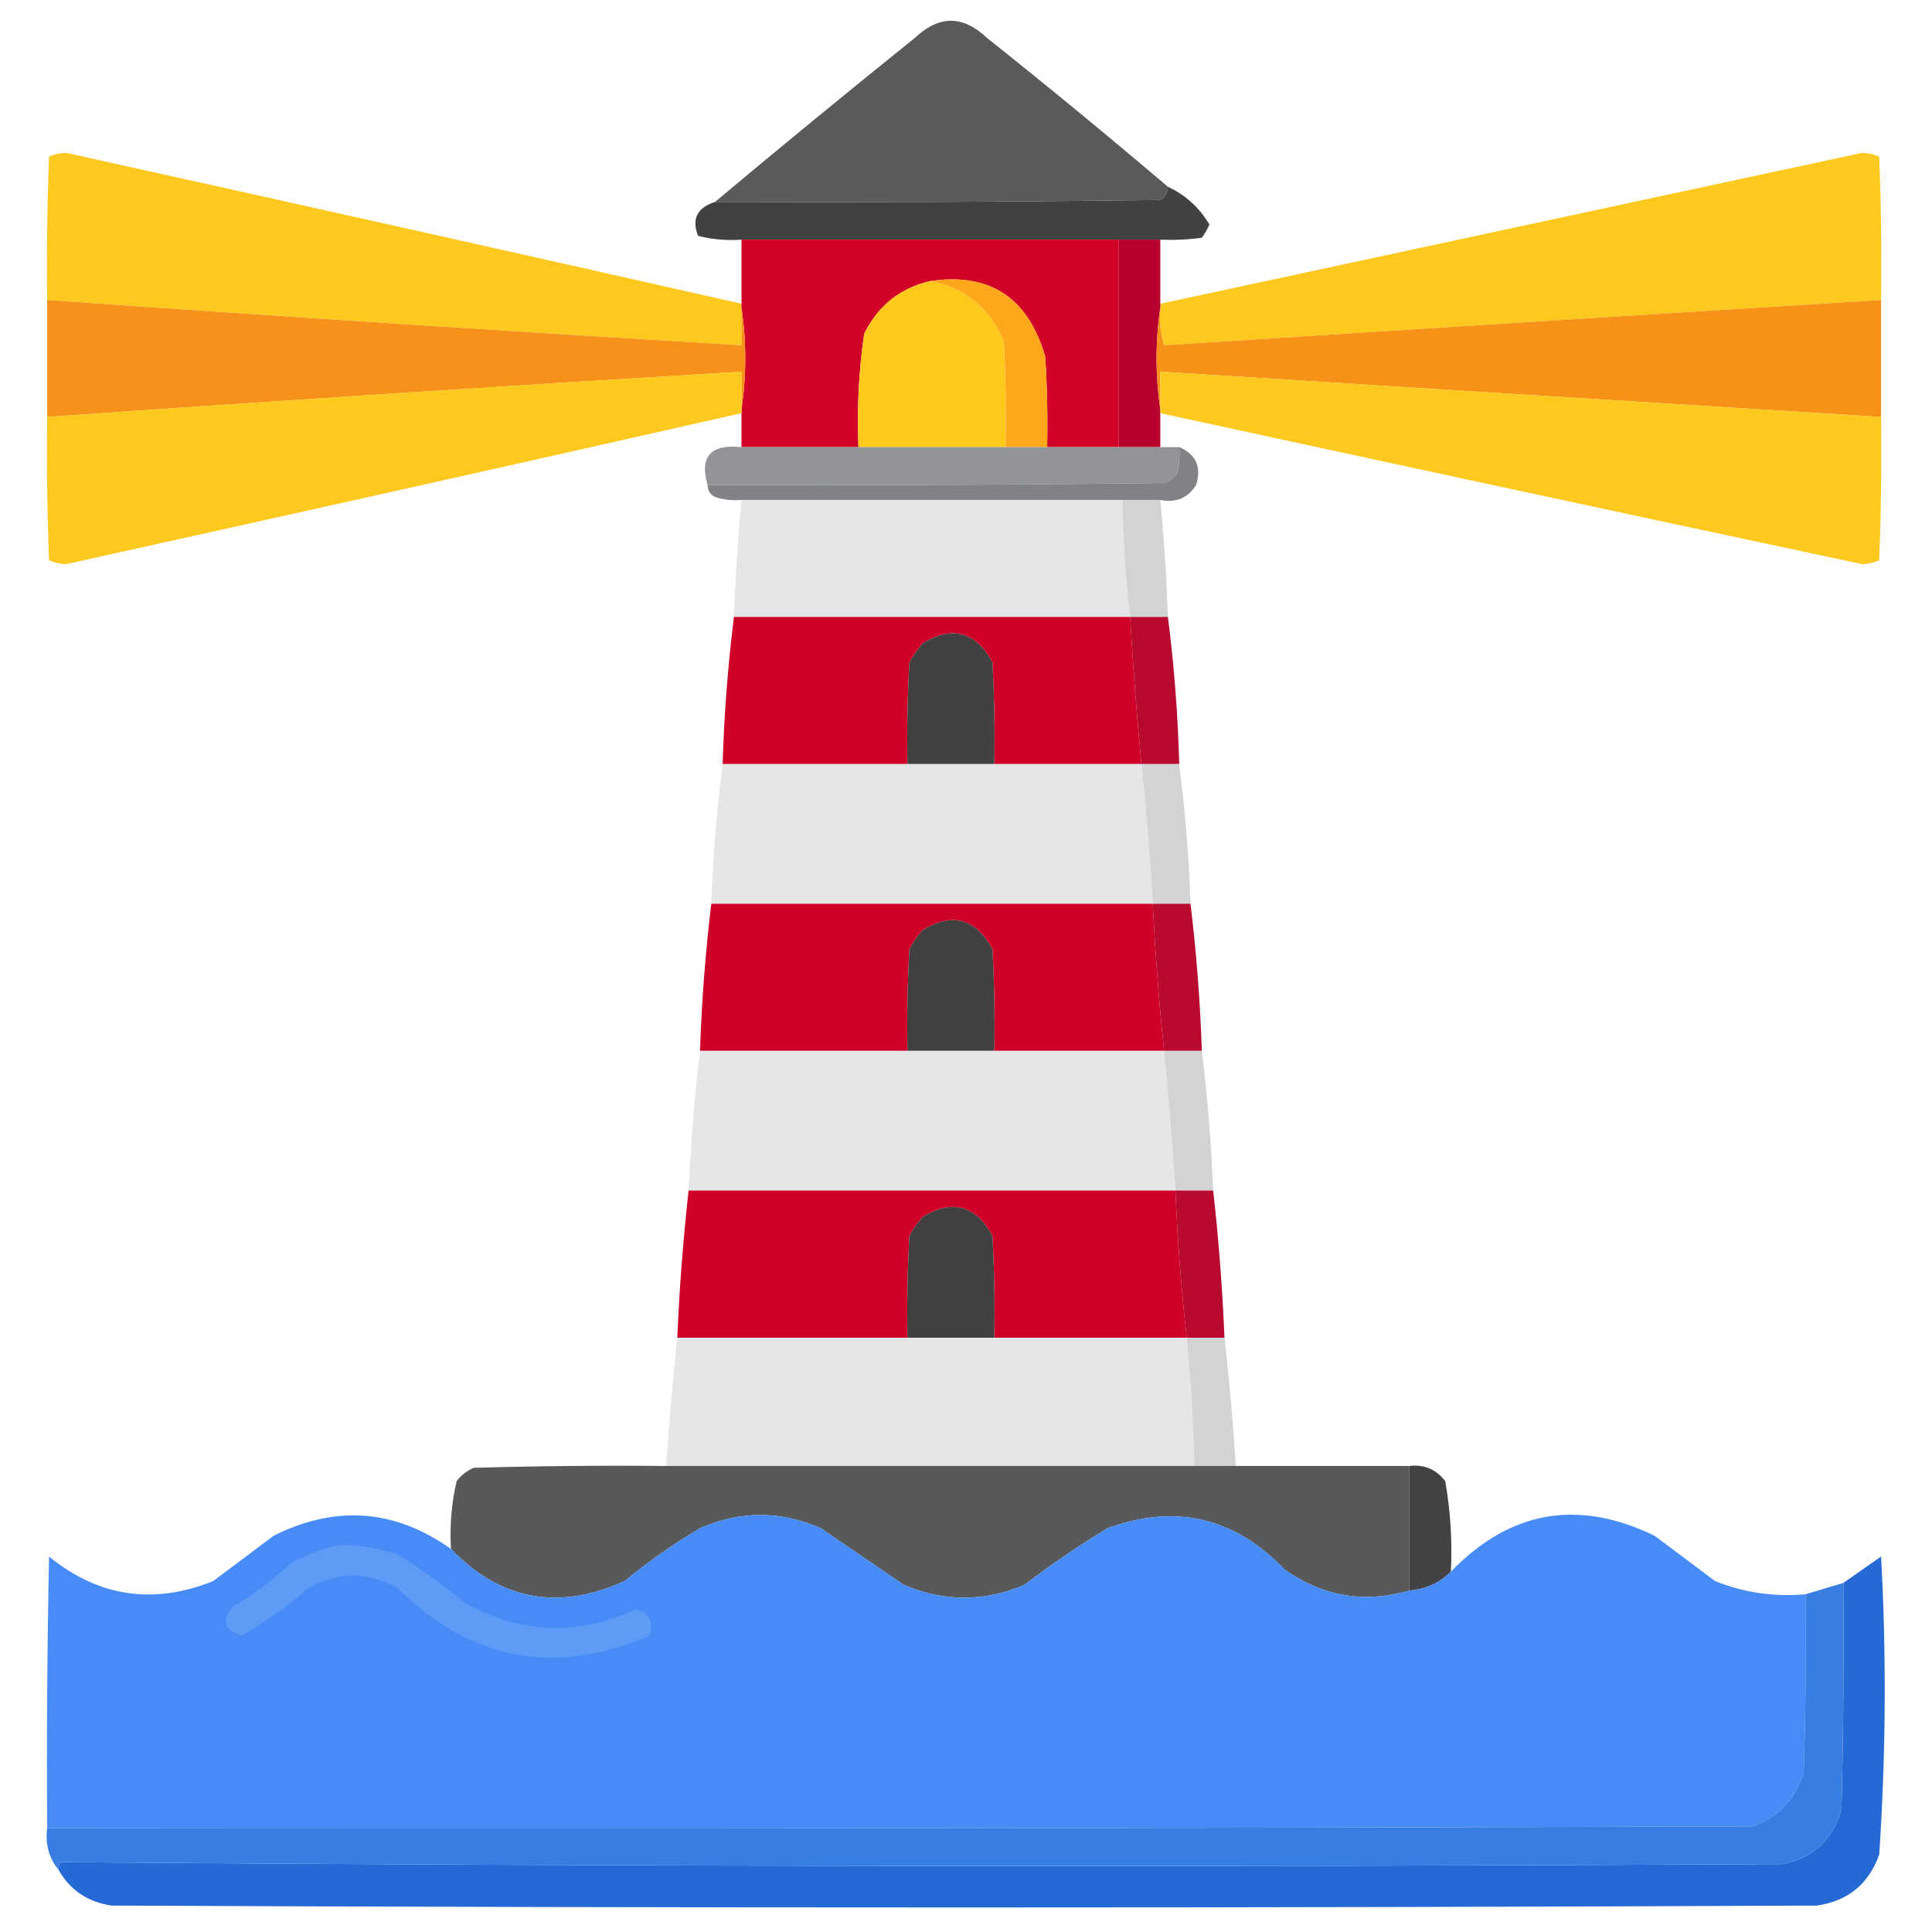 <svg viewBox="0 0 28 28" fill="none" xmlns="http://www.w3.org/2000/svg">
<g clip-path="url(#clip0_146_868)">
<path opacity="0.981" fill-rule="evenodd" clip-rule="evenodd" d="M16.926 2.707C16.925 2.79 16.889 2.854 16.816 2.898C14.665 2.926 12.514 2.935 10.363 2.926C11.319 2.125 12.285 1.332 13.262 0.547C13.608 0.219 13.954 0.219 14.301 0.547C15.19 1.255 16.065 1.975 16.926 2.707Z" fill="#57585A"/>
<path opacity="0.984" fill-rule="evenodd" clip-rule="evenodd" d="M10.747 4.402C10.747 4.421 10.747 4.439 10.747 4.457C10.747 4.639 10.747 4.822 10.747 5.004C7.391 4.803 4.037 4.585 0.684 4.348C0.675 3.655 0.684 2.962 0.711 2.27C0.788 2.236 0.87 2.218 0.958 2.215C4.223 2.936 7.486 3.665 10.747 4.402Z" fill="#FEC81C"/>
<path opacity="0.984" fill-rule="evenodd" clip-rule="evenodd" d="M27.262 4.348C23.797 4.562 20.333 4.781 16.871 5.004C16.817 4.825 16.799 4.643 16.817 4.457C16.817 4.439 16.817 4.421 16.817 4.402C20.207 3.673 23.597 2.944 26.988 2.215C27.076 2.218 27.158 2.236 27.235 2.27C27.262 2.962 27.271 3.655 27.262 4.348Z" fill="#FEC81C"/>
<path fill-rule="evenodd" clip-rule="evenodd" d="M16.926 2.707C17.181 2.826 17.382 3.008 17.528 3.254C17.498 3.322 17.462 3.386 17.418 3.445C17.218 3.473 17.018 3.482 16.817 3.473C16.616 3.473 16.416 3.473 16.215 3.473C14.392 3.473 12.569 3.473 10.746 3.473C10.531 3.489 10.321 3.47 10.117 3.418C10.021 3.174 10.103 3.01 10.364 2.926C12.515 2.935 14.666 2.926 16.817 2.898C16.889 2.854 16.925 2.79 16.926 2.707Z" fill="#414042"/>
<path opacity="0.996" fill-rule="evenodd" clip-rule="evenodd" d="M10.746 3.473C12.569 3.473 14.392 3.473 16.215 3.473C16.215 4.475 16.215 5.478 16.215 6.48C15.868 6.48 15.522 6.48 15.176 6.48C15.185 6.043 15.176 5.605 15.148 5.168C14.899 4.311 14.343 3.946 13.48 4.074C13.041 4.176 12.723 4.431 12.523 4.84C12.446 5.382 12.418 5.929 12.441 6.48C11.876 6.48 11.311 6.48 10.746 6.48C10.746 6.316 10.746 6.152 10.746 5.988C10.746 5.97 10.746 5.952 10.746 5.934C10.819 5.441 10.819 4.949 10.746 4.457C10.746 4.439 10.746 4.421 10.746 4.402C10.746 4.092 10.746 3.783 10.746 3.473Z" fill="#D10327"/>
<path fill-rule="evenodd" clip-rule="evenodd" d="M16.215 3.473C16.415 3.473 16.616 3.473 16.816 3.473C16.816 3.783 16.816 4.092 16.816 4.402C16.816 4.421 16.816 4.439 16.816 4.457C16.744 4.949 16.744 5.441 16.816 5.934C16.816 5.952 16.816 5.97 16.816 5.988C16.816 6.152 16.816 6.316 16.816 6.48C16.616 6.48 16.415 6.48 16.215 6.48C16.215 5.478 16.215 4.475 16.215 3.473Z" fill="#B8012C"/>
<path fill-rule="evenodd" clip-rule="evenodd" d="M13.48 4.074C14.343 3.946 14.899 4.311 15.148 5.168C15.176 5.605 15.185 6.043 15.176 6.48C14.975 6.48 14.775 6.48 14.574 6.48C14.583 5.97 14.574 5.459 14.547 4.949C14.345 4.465 13.99 4.173 13.48 4.074Z" fill="#FEA71A"/>
<path fill-rule="evenodd" clip-rule="evenodd" d="M13.481 4.074C13.99 4.173 14.346 4.465 14.547 4.949C14.574 5.459 14.583 5.97 14.574 6.48C13.863 6.48 13.152 6.48 12.441 6.48C12.418 5.929 12.446 5.382 12.524 4.84C12.723 4.431 13.042 4.176 13.481 4.074Z" fill="#FEC81D"/>
<path fill-rule="evenodd" clip-rule="evenodd" d="M0.684 4.348C4.036 4.585 7.39 4.803 10.746 5.004C10.746 4.822 10.746 4.639 10.746 4.457C10.819 4.949 10.819 5.441 10.746 5.934C10.746 5.751 10.746 5.569 10.746 5.387C7.39 5.589 4.036 5.807 0.684 6.043C0.684 5.478 0.684 4.913 0.684 4.348Z" fill="#F69219"/>
<path fill-rule="evenodd" clip-rule="evenodd" d="M27.262 4.348C27.262 4.913 27.262 5.478 27.262 6.043C23.78 5.826 20.298 5.608 16.816 5.387C16.816 5.569 16.816 5.751 16.816 5.934C16.744 5.441 16.744 4.949 16.816 4.457C16.799 4.643 16.817 4.825 16.871 5.004C20.333 4.781 23.796 4.562 27.262 4.348Z" fill="#F79219"/>
<path opacity="0.984" fill-rule="evenodd" clip-rule="evenodd" d="M10.747 5.934C10.747 5.952 10.747 5.97 10.747 5.988C7.486 6.726 4.223 7.455 0.958 8.176C0.87 8.173 0.788 8.155 0.711 8.121C0.684 7.429 0.675 6.736 0.684 6.043C4.036 5.807 7.391 5.589 10.747 5.387C10.747 5.569 10.747 5.751 10.747 5.934Z" fill="#FEC81C"/>
<path opacity="0.984" fill-rule="evenodd" clip-rule="evenodd" d="M27.262 6.043C27.271 6.736 27.262 7.429 27.234 8.121C27.158 8.155 27.076 8.173 26.988 8.176C23.596 7.454 20.205 6.724 16.816 5.988C16.816 5.97 16.816 5.952 16.816 5.934C16.816 5.751 16.816 5.569 16.816 5.387C20.298 5.608 23.78 5.826 27.262 6.043Z" fill="#FEC81C"/>
<path opacity="0.997" fill-rule="evenodd" clip-rule="evenodd" d="M10.746 6.48C11.311 6.48 11.876 6.48 12.441 6.48C13.152 6.48 13.863 6.48 14.574 6.48C14.774 6.48 14.975 6.48 15.175 6.48C15.522 6.48 15.868 6.48 16.215 6.48C16.415 6.48 16.616 6.48 16.816 6.48C16.907 6.48 16.998 6.48 17.09 6.48C17.099 6.609 17.089 6.737 17.062 6.863C17.013 6.929 16.949 6.975 16.871 7C14.665 7.027 12.46 7.036 10.254 7.027C10.136 6.616 10.3 6.433 10.746 6.48Z" fill="#929497"/>
<path fill-rule="evenodd" clip-rule="evenodd" d="M17.09 6.48C17.333 6.584 17.415 6.766 17.336 7.027C17.218 7.217 17.045 7.29 16.816 7.246C16.634 7.246 16.452 7.246 16.27 7.246C14.428 7.246 12.587 7.246 10.746 7.246C10.635 7.255 10.526 7.246 10.418 7.219C10.313 7.196 10.258 7.132 10.254 7.027C12.46 7.036 14.665 7.027 16.871 7C16.949 6.975 17.013 6.929 17.062 6.863C17.09 6.737 17.099 6.609 17.09 6.48Z" fill="#808285"/>
<path opacity="0.998" fill-rule="evenodd" clip-rule="evenodd" d="M10.746 7.246C12.587 7.246 14.428 7.246 16.27 7.246C16.273 7.814 16.309 8.379 16.379 8.941C14.465 8.941 12.551 8.941 10.637 8.941C10.656 8.375 10.693 7.81 10.746 7.246Z" fill="#E5E6E7"/>
<path fill-rule="evenodd" clip-rule="evenodd" d="M16.27 7.246C16.452 7.246 16.634 7.246 16.816 7.246C16.87 7.81 16.906 8.375 16.926 8.941C16.744 8.941 16.561 8.941 16.379 8.941C16.309 8.379 16.273 7.814 16.27 7.246Z" fill="#D1D3D4"/>
<path fill-rule="evenodd" clip-rule="evenodd" d="M10.637 8.941C12.551 8.941 14.465 8.941 16.379 8.941C16.42 9.654 16.474 10.365 16.543 11.074C15.832 11.074 15.121 11.074 14.41 11.074C14.419 10.582 14.41 10.089 14.383 9.598C14.138 9.154 13.8 9.063 13.371 9.324C13.297 9.408 13.233 9.499 13.18 9.598C13.152 10.089 13.143 10.582 13.152 11.074C12.259 11.074 11.366 11.074 10.473 11.074C10.494 10.358 10.549 9.647 10.637 8.941Z" fill="#D00128"/>
<path fill-rule="evenodd" clip-rule="evenodd" d="M16.379 8.941C16.561 8.941 16.744 8.941 16.926 8.941C17.017 9.647 17.071 10.358 17.09 11.074C16.908 11.074 16.725 11.074 16.543 11.074C16.474 10.365 16.42 9.654 16.379 8.941Z" fill="#B8092F"/>
<path fill-rule="evenodd" clip-rule="evenodd" d="M14.41 11.074C13.991 11.074 13.572 11.074 13.152 11.074C13.143 10.582 13.152 10.089 13.18 9.598C13.233 9.499 13.297 9.408 13.371 9.324C13.8 9.063 14.138 9.154 14.383 9.598C14.41 10.089 14.419 10.582 14.41 11.074Z" fill="#423F41"/>
<path opacity="0.998" fill-rule="evenodd" clip-rule="evenodd" d="M10.473 11.074C11.366 11.074 12.259 11.074 13.152 11.074C13.572 11.074 13.991 11.074 14.41 11.074C15.121 11.074 15.832 11.074 16.543 11.074C16.613 11.747 16.667 12.422 16.707 13.098C14.574 13.098 12.441 13.098 10.309 13.098C10.333 12.413 10.388 11.738 10.473 11.074Z" fill="#E5E6E7"/>
<path fill-rule="evenodd" clip-rule="evenodd" d="M16.543 11.074C16.725 11.074 16.908 11.074 17.09 11.074C17.175 11.738 17.229 12.413 17.254 13.098C17.072 13.098 16.889 13.098 16.707 13.098C16.667 12.422 16.613 11.747 16.543 11.074Z" fill="#D1D3D4"/>
<path fill-rule="evenodd" clip-rule="evenodd" d="M10.309 13.098C12.441 13.098 14.574 13.098 16.707 13.098C16.742 13.811 16.797 14.522 16.871 15.23C16.051 15.23 15.23 15.23 14.41 15.23C14.419 14.738 14.41 14.246 14.383 13.754C14.138 13.31 13.8 13.219 13.371 13.48C13.297 13.564 13.233 13.655 13.18 13.754C13.152 14.246 13.143 14.738 13.152 15.23C12.15 15.23 11.147 15.23 10.145 15.23C10.169 14.516 10.223 13.805 10.309 13.098Z" fill="#D00128"/>
<path fill-rule="evenodd" clip-rule="evenodd" d="M16.707 13.098C16.889 13.098 17.072 13.098 17.254 13.098C17.339 13.803 17.394 14.514 17.418 15.23C17.236 15.23 17.053 15.23 16.871 15.23C16.797 14.522 16.742 13.811 16.707 13.098Z" fill="#B8092F"/>
<path fill-rule="evenodd" clip-rule="evenodd" d="M14.41 15.23C13.991 15.23 13.572 15.23 13.152 15.23C13.143 14.738 13.152 14.246 13.18 13.754C13.233 13.655 13.297 13.564 13.371 13.48C13.8 13.219 14.138 13.31 14.383 13.754C14.41 14.246 14.419 14.738 14.41 15.23Z" fill="#423F41"/>
<path opacity="0.999" fill-rule="evenodd" clip-rule="evenodd" d="M10.145 15.23C11.147 15.23 12.15 15.23 13.152 15.23C13.572 15.23 13.991 15.23 14.41 15.23C15.23 15.23 16.051 15.23 16.871 15.23C16.937 15.904 16.992 16.578 17.035 17.254C14.684 17.254 12.332 17.254 9.98 17.254C10.01 16.575 10.065 15.9 10.145 15.23Z" fill="#E5E6E7"/>
<path fill-rule="evenodd" clip-rule="evenodd" d="M16.871 15.23C17.053 15.23 17.236 15.23 17.418 15.23C17.5 15.9 17.554 16.575 17.582 17.254C17.4 17.254 17.217 17.254 17.035 17.254C16.992 16.578 16.937 15.904 16.871 15.23Z" fill="#D1D3D4"/>
<path fill-rule="evenodd" clip-rule="evenodd" d="M9.98 17.254C12.332 17.254 14.684 17.254 17.035 17.254C17.065 17.967 17.119 18.678 17.199 19.387C16.27 19.387 15.34 19.387 14.41 19.387C14.419 18.894 14.41 18.402 14.383 17.91C14.138 17.467 13.8 17.376 13.371 17.637C13.297 17.72 13.233 17.811 13.18 17.91C13.152 18.402 13.143 18.894 13.152 19.387C12.04 19.387 10.928 19.387 9.816 19.387C9.846 18.673 9.901 17.962 9.98 17.254Z" fill="#D00128"/>
<path fill-rule="evenodd" clip-rule="evenodd" d="M17.035 17.254C17.217 17.254 17.4 17.254 17.582 17.254C17.662 17.962 17.716 18.673 17.746 19.387C17.564 19.387 17.381 19.387 17.199 19.387C17.119 18.678 17.065 17.967 17.035 17.254Z" fill="#B8092F"/>
<path fill-rule="evenodd" clip-rule="evenodd" d="M14.41 19.387C13.991 19.387 13.572 19.387 13.152 19.387C13.143 18.894 13.152 18.402 13.18 17.91C13.233 17.811 13.297 17.72 13.371 17.637C13.8 17.376 14.138 17.467 14.383 17.91C14.41 18.402 14.419 18.894 14.41 19.387Z" fill="#423F41"/>
<path opacity="0.999" fill-rule="evenodd" clip-rule="evenodd" d="M9.816 19.387C10.928 19.387 12.04 19.387 13.152 19.387C13.572 19.387 13.991 19.387 14.41 19.387C15.34 19.387 16.27 19.387 17.199 19.387C17.258 20.005 17.295 20.625 17.309 21.246C14.757 21.246 12.204 21.246 9.652 21.246C9.695 20.624 9.75 20.004 9.816 19.387Z" fill="#E5E6E7"/>
<path fill-rule="evenodd" clip-rule="evenodd" d="M17.199 19.387C17.381 19.387 17.564 19.387 17.746 19.387C17.817 20.004 17.872 20.624 17.91 21.246C17.71 21.246 17.509 21.246 17.309 21.246C17.295 20.625 17.258 20.005 17.199 19.387Z" fill="#D1D3D4"/>
<path opacity="0.998" fill-rule="evenodd" clip-rule="evenodd" d="M9.653 21.246C12.205 21.246 14.757 21.246 17.309 21.246C17.509 21.246 17.71 21.246 17.91 21.246C18.749 21.246 19.588 21.246 20.426 21.246C20.426 21.848 20.426 22.449 20.426 23.051C19.78 23.24 19.178 23.14 18.621 22.75C17.895 21.99 17.038 21.789 16.051 22.148C15.635 22.401 15.234 22.674 14.848 22.969C14.263 23.217 13.68 23.217 13.098 22.969C12.697 22.695 12.296 22.422 11.895 22.148C11.31 21.893 10.727 21.893 10.145 22.148C9.761 22.377 9.397 22.632 9.051 22.914C8.095 23.349 7.256 23.194 6.536 22.449C6.516 22.116 6.543 21.788 6.618 21.465C6.684 21.38 6.766 21.316 6.864 21.273C7.793 21.246 8.723 21.237 9.653 21.246Z" fill="#58595B"/>
<path fill-rule="evenodd" clip-rule="evenodd" d="M20.426 21.246C20.64 21.221 20.814 21.294 20.945 21.465C21.022 21.898 21.049 22.335 21.027 22.777C20.864 22.941 20.664 23.032 20.426 23.051C20.426 22.449 20.426 21.848 20.426 21.246Z" fill="#434244"/>
<path opacity="0.997" fill-rule="evenodd" clip-rule="evenodd" d="M6.536 22.449C7.256 23.194 8.095 23.349 9.051 22.914C9.397 22.632 9.761 22.377 10.145 22.148C10.727 21.893 11.311 21.893 11.895 22.148C12.296 22.422 12.697 22.695 13.098 22.969C13.68 23.217 14.263 23.217 14.848 22.969C15.234 22.674 15.635 22.401 16.051 22.148C17.038 21.789 17.895 21.99 18.622 22.75C19.178 23.14 19.78 23.24 20.426 23.051C20.664 23.032 20.865 22.941 21.028 22.777C21.885 21.892 22.869 21.719 23.981 22.258C24.273 22.477 24.564 22.695 24.856 22.914C25.277 23.083 25.715 23.146 26.169 23.105C26.178 23.962 26.169 24.819 26.141 25.676C26.028 26.063 25.782 26.327 25.403 26.469C17.163 26.496 8.924 26.505 0.684 26.496C0.675 25.183 0.684 23.871 0.711 22.559C1.43 23.143 2.223 23.262 3.09 22.914C3.382 22.695 3.674 22.477 3.965 22.258C4.865 21.807 5.721 21.871 6.536 22.449Z" fill="#478CF6"/>
<path fill-rule="evenodd" clip-rule="evenodd" d="M4.895 22.395C5.195 22.387 5.486 22.433 5.77 22.531C6.113 22.747 6.441 22.984 6.754 23.242C7.561 23.682 8.382 23.709 9.215 23.324C9.415 23.378 9.479 23.506 9.407 23.707C8.042 24.294 6.829 24.067 5.77 23.023C5.331 22.772 4.893 22.772 4.457 23.023C4.162 23.285 3.843 23.513 3.5 23.707C3.255 23.627 3.209 23.491 3.364 23.297C3.675 23.105 3.967 22.886 4.239 22.641C4.454 22.53 4.672 22.448 4.895 22.395Z" fill="#5D9BF6"/>
<path fill-rule="evenodd" clip-rule="evenodd" d="M0.848 27.098C0.841 27.057 0.85 27.021 0.875 26.988C9.193 27.052 17.515 27.061 25.84 27.016C26.281 26.922 26.563 26.657 26.688 26.223C26.715 25.129 26.724 24.035 26.715 22.941C26.894 22.815 27.076 22.687 27.262 22.559C27.341 24 27.331 25.44 27.235 26.879C27.082 27.305 26.782 27.551 26.332 27.617C18.093 27.654 9.853 27.654 1.614 27.617C1.268 27.564 1.013 27.391 0.848 27.098Z" fill="#2469D4"/>
<path fill-rule="evenodd" clip-rule="evenodd" d="M26.715 22.941C26.724 24.035 26.715 25.129 26.688 26.223C26.563 26.657 26.281 26.922 25.84 27.016C17.515 27.061 9.193 27.052 0.875 26.988C0.85 27.021 0.841 27.057 0.848 27.098C0.708 26.927 0.654 26.726 0.684 26.496C8.924 26.505 17.163 26.496 25.403 26.469C25.782 26.327 26.028 26.063 26.141 25.676C26.168 24.819 26.177 23.962 26.168 23.105C26.35 23.051 26.533 22.996 26.715 22.941Z" fill="#377DE2"/>
</g>
<defs>
<clipPath id="clip0_146_868">
<rect width="28" height="28" fill="white"/>
</clipPath>
</defs>
</svg>
